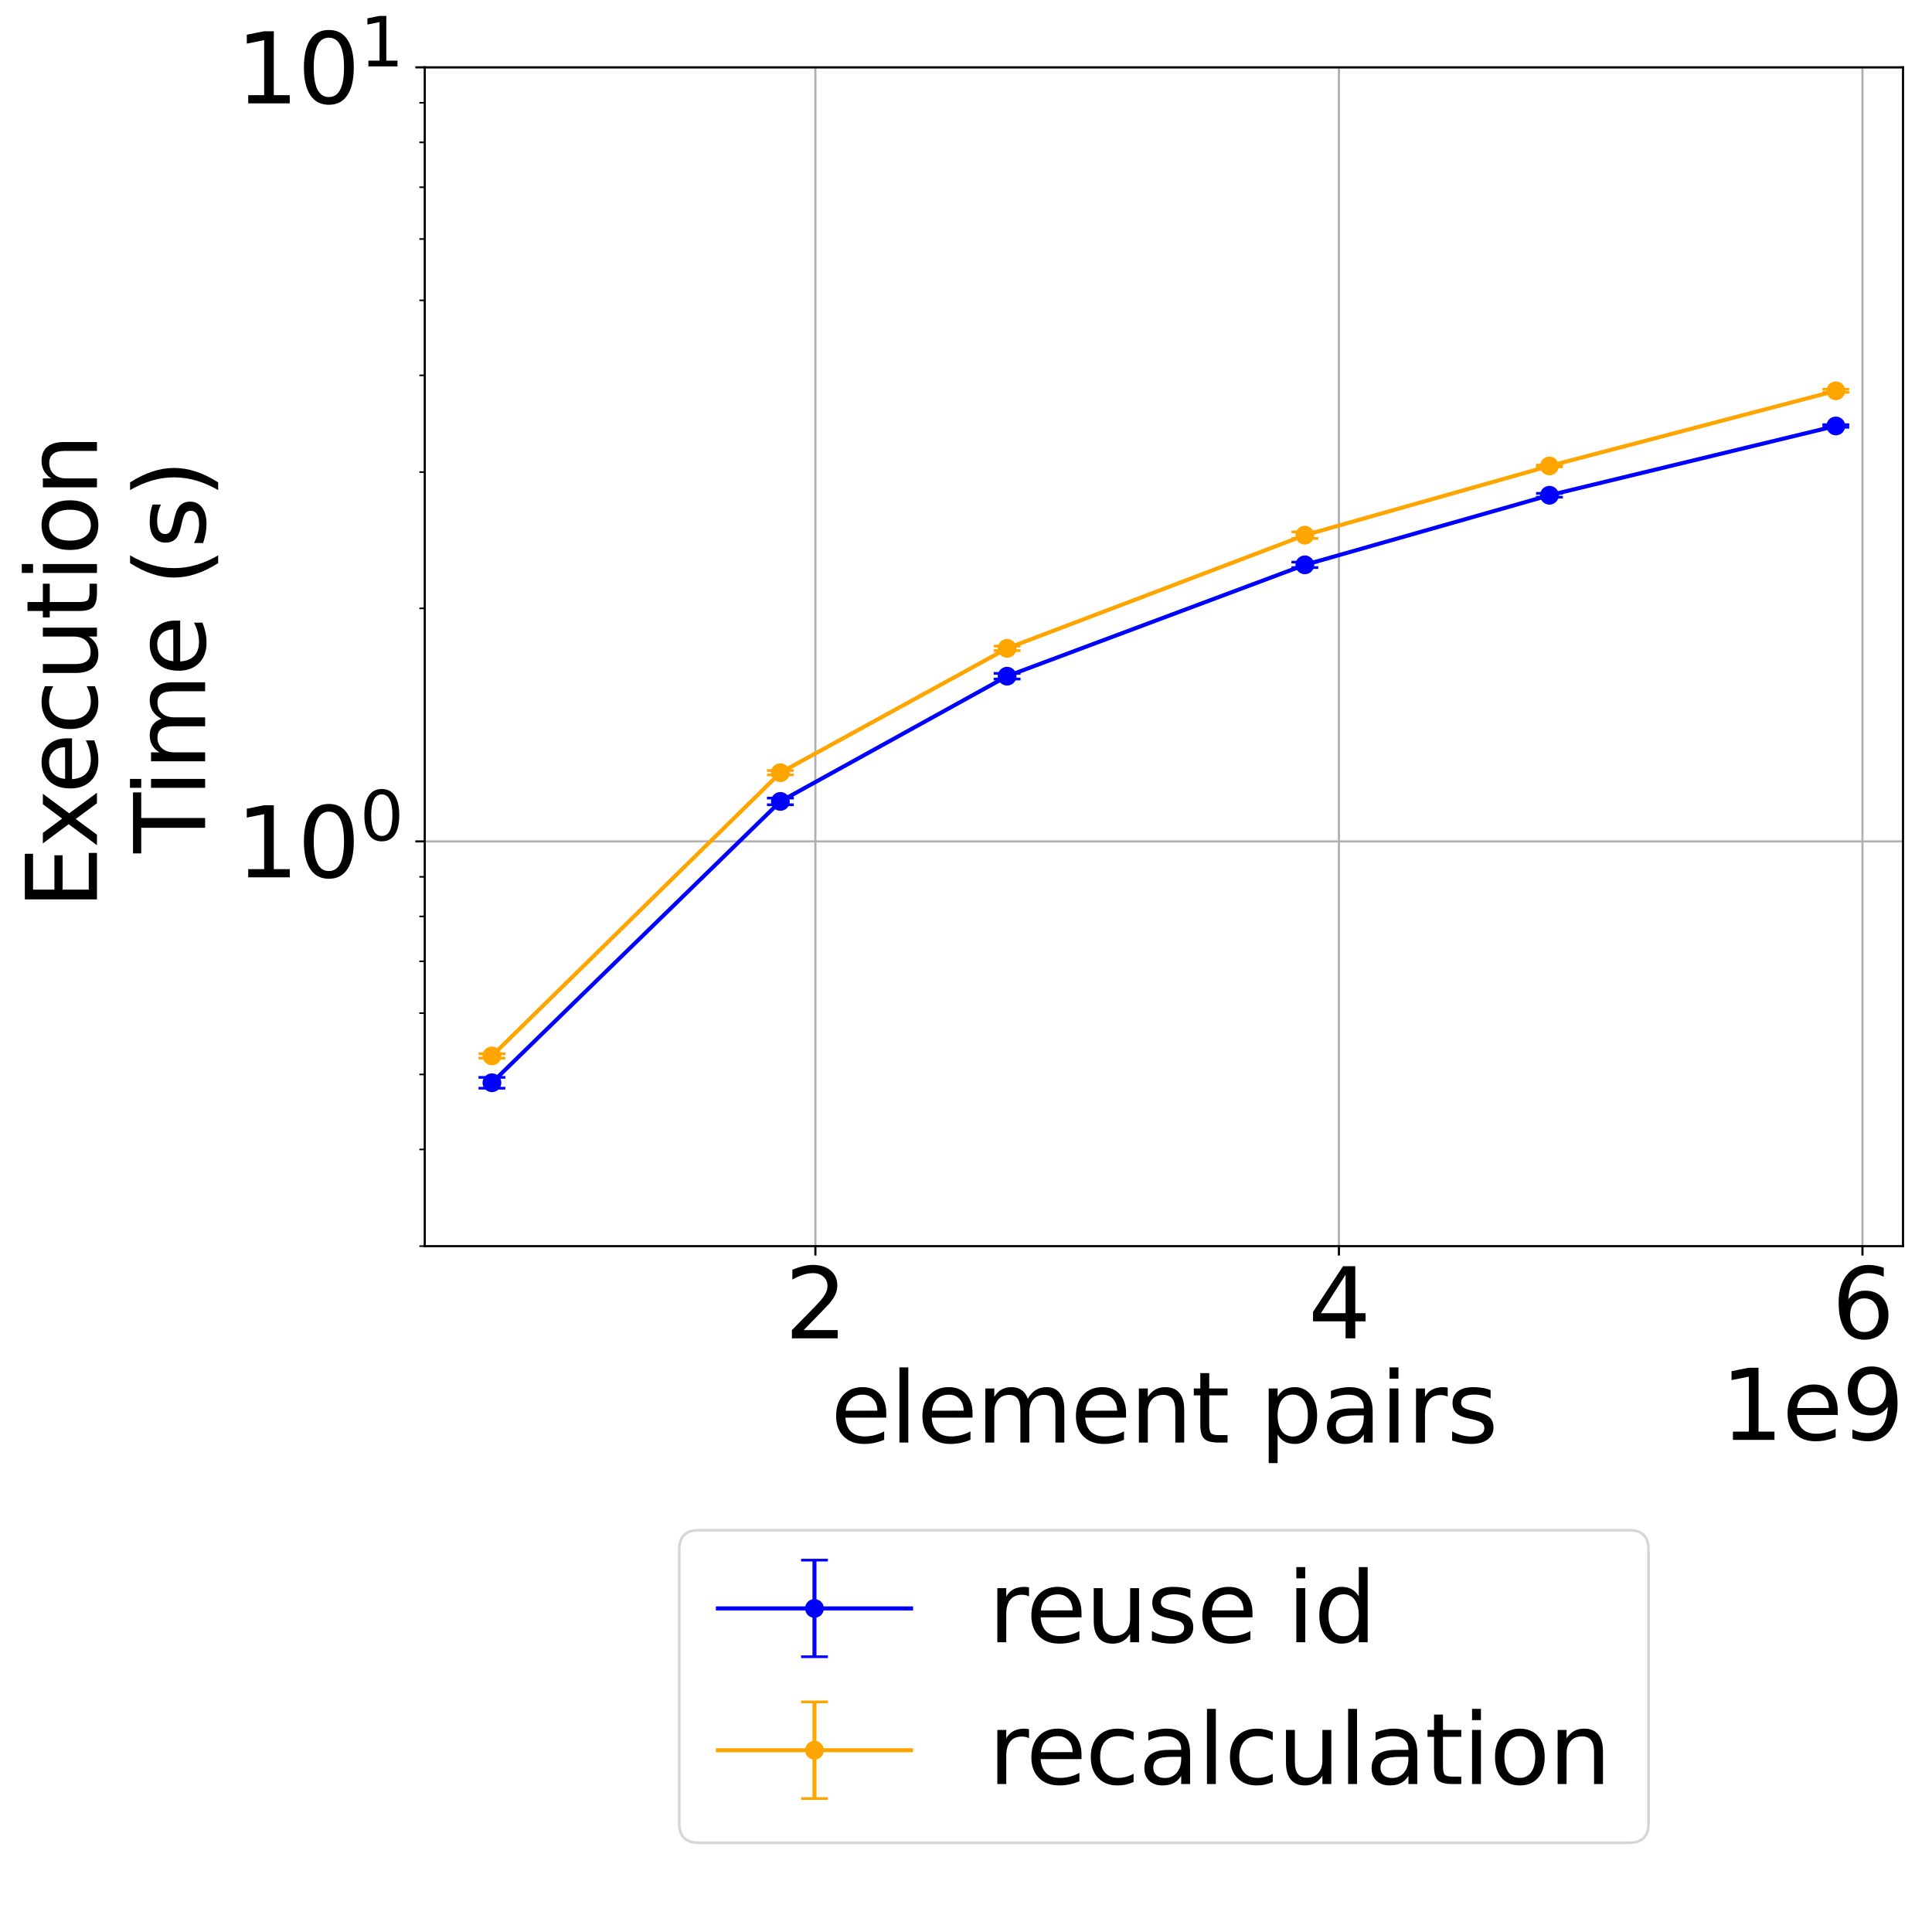 <?xml version="1.0" encoding="utf-8" standalone="no"?>
<!DOCTYPE svg PUBLIC "-//W3C//DTD SVG 1.1//EN"
  "http://www.w3.org/Graphics/SVG/1.1/DTD/svg11.dtd">
<svg xmlns:xlink="http://www.w3.org/1999/xlink" width="720pt" height="720pt" viewBox="0 0 720 720" xmlns="http://www.w3.org/2000/svg" version="1.1">
 <defs>
  <style type="text/css">*{stroke-linejoin: round; stroke-linecap: butt}</style>
 </defs>
 <g id="figure_1">
  <g id="patch_1">
   <path d="M 0 720 
L 720 720 
L 720 0 
L 0 0 
z
" style="fill: #ffffff"/>
  </g>
  <g id="axes_1">
   <g id="patch_2">
    <path d="M 158.291 464.4 
L 709.2 464.4 
L 709.2 25.092 
L 158.291 25.092 
z
" style="fill: #ffffff"/>
   </g>
   <g id="matplotlib.axis_1">
    <g id="xtick_1">
     <g id="line2d_1">
      <path d="M 303.869 464.4 
L 303.869 25.092 
" clip-path="url(#pc008f62e0a)" style="fill: none; stroke: #b0b0b0; stroke-width: 0.8; stroke-linecap: square"/>
     </g>
     <g id="line2d_2">
      <defs>
       <path id="m56278fbb2e" d="M 0 0 
L 0 3.5 
" style="stroke: #000000; stroke-width: 0.8"/>
      </defs>
      <g>
       <use xlink:href="#m56278fbb2e" x="303.869" y="464.4" style="stroke: #000000; stroke-width: 0.8"/>
      </g>
     </g>
     <g id="text_1">
      <!-- 2 -->
      <g transform="translate(292.416 498.754) scale(0.36 -0.36)">
       <defs>
        <path id="DejaVuSans-32" d="M 1228 531 
L 3431 531 
L 3431 0 
L 469 0 
L 469 531 
Q 828 903 1448 1529 
Q 2069 2156 2228 2338 
Q 2531 2678 2651 2914 
Q 2772 3150 2772 3378 
Q 2772 3750 2511 3984 
Q 2250 4219 1831 4219 
Q 1534 4219 1204 4116 
Q 875 4013 500 3803 
L 500 4441 
Q 881 4594 1212 4672 
Q 1544 4750 1819 4750 
Q 2544 4750 2975 4387 
Q 3406 4025 3406 3419 
Q 3406 3131 3298 2873 
Q 3191 2616 2906 2266 
Q 2828 2175 2409 1742 
Q 1991 1309 1228 531 
z
" transform="scale(0.016)"/>
       </defs>
       <use xlink:href="#DejaVuSans-32"/>
      </g>
     </g>
    </g>
    <g id="xtick_2">
     <g id="line2d_3">
      <path d="M 498.977 464.4 
L 498.977 25.092 
" clip-path="url(#pc008f62e0a)" style="fill: none; stroke: #b0b0b0; stroke-width: 0.8; stroke-linecap: square"/>
     </g>
     <g id="line2d_4">
      <g>
       <use xlink:href="#m56278fbb2e" x="498.977" y="464.4" style="stroke: #000000; stroke-width: 0.8"/>
      </g>
     </g>
     <g id="text_2">
      <!-- 4 -->
      <g transform="translate(487.525 498.754) scale(0.36 -0.36)">
       <defs>
        <path id="DejaVuSans-34" d="M 2419 4116 
L 825 1625 
L 2419 1625 
L 2419 4116 
z
M 2253 4666 
L 3047 4666 
L 3047 1625 
L 3713 1625 
L 3713 1100 
L 3047 1100 
L 3047 0 
L 2419 0 
L 2419 1100 
L 313 1100 
L 313 1709 
L 2253 4666 
z
" transform="scale(0.016)"/>
       </defs>
       <use xlink:href="#DejaVuSans-34"/>
      </g>
     </g>
    </g>
    <g id="xtick_3">
     <g id="line2d_5">
      <path d="M 694.086 464.4 
L 694.086 25.092 
" clip-path="url(#pc008f62e0a)" style="fill: none; stroke: #b0b0b0; stroke-width: 0.8; stroke-linecap: square"/>
     </g>
     <g id="line2d_6">
      <g>
       <use xlink:href="#m56278fbb2e" x="694.086" y="464.4" style="stroke: #000000; stroke-width: 0.8"/>
      </g>
     </g>
     <g id="text_3">
      <!-- 6 -->
      <g transform="translate(682.633 498.754) scale(0.36 -0.36)">
       <defs>
        <path id="DejaVuSans-36" d="M 2113 2584 
Q 1688 2584 1439 2293 
Q 1191 2003 1191 1497 
Q 1191 994 1439 701 
Q 1688 409 2113 409 
Q 2538 409 2786 701 
Q 3034 994 3034 1497 
Q 3034 2003 2786 2293 
Q 2538 2584 2113 2584 
z
M 3366 4563 
L 3366 3988 
Q 3128 4100 2886 4159 
Q 2644 4219 2406 4219 
Q 1781 4219 1451 3797 
Q 1122 3375 1075 2522 
Q 1259 2794 1537 2939 
Q 1816 3084 2150 3084 
Q 2853 3084 3261 2657 
Q 3669 2231 3669 1497 
Q 3669 778 3244 343 
Q 2819 -91 2113 -91 
Q 1303 -91 875 529 
Q 447 1150 447 2328 
Q 447 3434 972 4092 
Q 1497 4750 2381 4750 
Q 2619 4750 2861 4703 
Q 3103 4656 3366 4563 
z
" transform="scale(0.016)"/>
       </defs>
       <use xlink:href="#DejaVuSans-36"/>
      </g>
     </g>
    </g>
    <g id="text_4">
     <!-- element pairs -->
     <g transform="translate(309.565 537.596) scale(0.36 -0.36)">
      <defs>
       <path id="DejaVuSans-65" d="M 3597 1894 
L 3597 1613 
L 953 1613 
Q 991 1019 1311 708 
Q 1631 397 2203 397 
Q 2534 397 2845 478 
Q 3156 559 3463 722 
L 3463 178 
Q 3153 47 2828 -22 
Q 2503 -91 2169 -91 
Q 1331 -91 842 396 
Q 353 884 353 1716 
Q 353 2575 817 3079 
Q 1281 3584 2069 3584 
Q 2775 3584 3186 3129 
Q 3597 2675 3597 1894 
z
M 3022 2063 
Q 3016 2534 2758 2815 
Q 2500 3097 2075 3097 
Q 1594 3097 1305 2825 
Q 1016 2553 972 2059 
L 3022 2063 
z
" transform="scale(0.016)"/>
       <path id="DejaVuSans-6c" d="M 603 4863 
L 1178 4863 
L 1178 0 
L 603 0 
L 603 4863 
z
" transform="scale(0.016)"/>
       <path id="DejaVuSans-6d" d="M 3328 2828 
Q 3544 3216 3844 3400 
Q 4144 3584 4550 3584 
Q 5097 3584 5394 3201 
Q 5691 2819 5691 2113 
L 5691 0 
L 5113 0 
L 5113 2094 
Q 5113 2597 4934 2840 
Q 4756 3084 4391 3084 
Q 3944 3084 3684 2787 
Q 3425 2491 3425 1978 
L 3425 0 
L 2847 0 
L 2847 2094 
Q 2847 2600 2669 2842 
Q 2491 3084 2119 3084 
Q 1678 3084 1418 2786 
Q 1159 2488 1159 1978 
L 1159 0 
L 581 0 
L 581 3500 
L 1159 3500 
L 1159 2956 
Q 1356 3278 1631 3431 
Q 1906 3584 2284 3584 
Q 2666 3584 2933 3390 
Q 3200 3197 3328 2828 
z
" transform="scale(0.016)"/>
       <path id="DejaVuSans-6e" d="M 3513 2113 
L 3513 0 
L 2938 0 
L 2938 2094 
Q 2938 2591 2744 2837 
Q 2550 3084 2163 3084 
Q 1697 3084 1428 2787 
Q 1159 2491 1159 1978 
L 1159 0 
L 581 0 
L 581 3500 
L 1159 3500 
L 1159 2956 
Q 1366 3272 1645 3428 
Q 1925 3584 2291 3584 
Q 2894 3584 3203 3211 
Q 3513 2838 3513 2113 
z
" transform="scale(0.016)"/>
       <path id="DejaVuSans-74" d="M 1172 4494 
L 1172 3500 
L 2356 3500 
L 2356 3053 
L 1172 3053 
L 1172 1153 
Q 1172 725 1289 603 
Q 1406 481 1766 481 
L 2356 481 
L 2356 0 
L 1766 0 
Q 1100 0 847 248 
Q 594 497 594 1153 
L 594 3053 
L 172 3053 
L 172 3500 
L 594 3500 
L 594 4494 
L 1172 4494 
z
" transform="scale(0.016)"/>
       <path id="DejaVuSans-20" transform="scale(0.016)"/>
       <path id="DejaVuSans-70" d="M 1159 525 
L 1159 -1331 
L 581 -1331 
L 581 3500 
L 1159 3500 
L 1159 2969 
Q 1341 3281 1617 3432 
Q 1894 3584 2278 3584 
Q 2916 3584 3314 3078 
Q 3713 2572 3713 1747 
Q 3713 922 3314 415 
Q 2916 -91 2278 -91 
Q 1894 -91 1617 61 
Q 1341 213 1159 525 
z
M 3116 1747 
Q 3116 2381 2855 2742 
Q 2594 3103 2138 3103 
Q 1681 3103 1420 2742 
Q 1159 2381 1159 1747 
Q 1159 1113 1420 752 
Q 1681 391 2138 391 
Q 2594 391 2855 752 
Q 3116 1113 3116 1747 
z
" transform="scale(0.016)"/>
       <path id="DejaVuSans-61" d="M 2194 1759 
Q 1497 1759 1228 1600 
Q 959 1441 959 1056 
Q 959 750 1161 570 
Q 1363 391 1709 391 
Q 2188 391 2477 730 
Q 2766 1069 2766 1631 
L 2766 1759 
L 2194 1759 
z
M 3341 1997 
L 3341 0 
L 2766 0 
L 2766 531 
Q 2569 213 2275 61 
Q 1981 -91 1556 -91 
Q 1019 -91 701 211 
Q 384 513 384 1019 
Q 384 1609 779 1909 
Q 1175 2209 1959 2209 
L 2766 2209 
L 2766 2266 
Q 2766 2663 2505 2880 
Q 2244 3097 1772 3097 
Q 1472 3097 1187 3025 
Q 903 2953 641 2809 
L 641 3341 
Q 956 3463 1253 3523 
Q 1550 3584 1831 3584 
Q 2591 3584 2966 3190 
Q 3341 2797 3341 1997 
z
" transform="scale(0.016)"/>
       <path id="DejaVuSans-69" d="M 603 3500 
L 1178 3500 
L 1178 0 
L 603 0 
L 603 3500 
z
M 603 4863 
L 1178 4863 
L 1178 4134 
L 603 4134 
L 603 4863 
z
" transform="scale(0.016)"/>
       <path id="DejaVuSans-72" d="M 2631 2963 
Q 2534 3019 2420 3045 
Q 2306 3072 2169 3072 
Q 1681 3072 1420 2755 
Q 1159 2438 1159 1844 
L 1159 0 
L 581 0 
L 581 3500 
L 1159 3500 
L 1159 2956 
Q 1341 3275 1631 3429 
Q 1922 3584 2338 3584 
Q 2397 3584 2469 3576 
Q 2541 3569 2628 3553 
L 2631 2963 
z
" transform="scale(0.016)"/>
       <path id="DejaVuSans-73" d="M 2834 3397 
L 2834 2853 
Q 2591 2978 2328 3040 
Q 2066 3103 1784 3103 
Q 1356 3103 1142 2972 
Q 928 2841 928 2578 
Q 928 2378 1081 2264 
Q 1234 2150 1697 2047 
L 1894 2003 
Q 2506 1872 2764 1633 
Q 3022 1394 3022 966 
Q 3022 478 2636 193 
Q 2250 -91 1575 -91 
Q 1294 -91 989 -36 
Q 684 19 347 128 
L 347 722 
Q 666 556 975 473 
Q 1284 391 1588 391 
Q 1994 391 2212 530 
Q 2431 669 2431 922 
Q 2431 1156 2273 1281 
Q 2116 1406 1581 1522 
L 1381 1569 
Q 847 1681 609 1914 
Q 372 2147 372 2553 
Q 372 3047 722 3315 
Q 1072 3584 1716 3584 
Q 2034 3584 2315 3537 
Q 2597 3491 2834 3397 
z
" transform="scale(0.016)"/>
      </defs>
      <use xlink:href="#DejaVuSans-65"/>
      <use xlink:href="#DejaVuSans-6c" x="61.523"/>
      <use xlink:href="#DejaVuSans-65" x="89.307"/>
      <use xlink:href="#DejaVuSans-6d" x="150.83"/>
      <use xlink:href="#DejaVuSans-65" x="248.242"/>
      <use xlink:href="#DejaVuSans-6e" x="309.766"/>
      <use xlink:href="#DejaVuSans-74" x="373.145"/>
      <use xlink:href="#DejaVuSans-20" x="412.354"/>
      <use xlink:href="#DejaVuSans-70" x="444.141"/>
      <use xlink:href="#DejaVuSans-61" x="507.617"/>
      <use xlink:href="#DejaVuSans-69" x="568.896"/>
      <use xlink:href="#DejaVuSans-72" x="596.68"/>
      <use xlink:href="#DejaVuSans-73" x="637.793"/>
     </g>
    </g>
    <g id="text_5">
     <!-- 1e9 -->
     <g transform="translate(641.239 536.596) scale(0.36 -0.36)">
      <defs>
       <path id="DejaVuSans-31" d="M 794 531 
L 1825 531 
L 1825 4091 
L 703 3866 
L 703 4441 
L 1819 4666 
L 2450 4666 
L 2450 531 
L 3481 531 
L 3481 0 
L 794 0 
L 794 531 
z
" transform="scale(0.016)"/>
       <path id="DejaVuSans-39" d="M 703 97 
L 703 672 
Q 941 559 1184 500 
Q 1428 441 1663 441 
Q 2288 441 2617 861 
Q 2947 1281 2994 2138 
Q 2813 1869 2534 1725 
Q 2256 1581 1919 1581 
Q 1219 1581 811 2004 
Q 403 2428 403 3163 
Q 403 3881 828 4315 
Q 1253 4750 1959 4750 
Q 2769 4750 3195 4129 
Q 3622 3509 3622 2328 
Q 3622 1225 3098 567 
Q 2575 -91 1691 -91 
Q 1453 -91 1209 -44 
Q 966 3 703 97 
z
M 1959 2075 
Q 2384 2075 2632 2365 
Q 2881 2656 2881 3163 
Q 2881 3666 2632 3958 
Q 2384 4250 1959 4250 
Q 1534 4250 1286 3958 
Q 1038 3666 1038 3163 
Q 1038 2656 1286 2365 
Q 1534 2075 1959 2075 
z
" transform="scale(0.016)"/>
      </defs>
      <use xlink:href="#DejaVuSans-31"/>
      <use xlink:href="#DejaVuSans-65" x="63.623"/>
      <use xlink:href="#DejaVuSans-39" x="125.146"/>
     </g>
    </g>
   </g>
   <g id="matplotlib.axis_2">
    <g id="ytick_1">
     <g id="line2d_7">
      <path d="M 158.291 313.564 
L 709.2 313.564 
" clip-path="url(#pc008f62e0a)" style="fill: none; stroke: #b0b0b0; stroke-width: 0.8; stroke-linecap: square"/>
     </g>
     <g id="line2d_8">
      <defs>
       <path id="m1c94a636b5" d="M 0 0 
L -3.5 0 
" style="stroke: #000000; stroke-width: 0.8"/>
      </defs>
      <g>
       <use xlink:href="#m1c94a636b5" x="158.291" y="313.564" style="stroke: #000000; stroke-width: 0.8"/>
      </g>
     </g>
     <g id="text_6">
      <!-- $\mathdefault{10^{0}}$ -->
      <g transform="translate(87.931 327.241) scale(0.36 -0.36)">
       <defs>
        <path id="DejaVuSans-30" d="M 2034 4250 
Q 1547 4250 1301 3770 
Q 1056 3291 1056 2328 
Q 1056 1369 1301 889 
Q 1547 409 2034 409 
Q 2525 409 2770 889 
Q 3016 1369 3016 2328 
Q 3016 3291 2770 3770 
Q 2525 4250 2034 4250 
z
M 2034 4750 
Q 2819 4750 3233 4129 
Q 3647 3509 3647 2328 
Q 3647 1150 3233 529 
Q 2819 -91 2034 -91 
Q 1250 -91 836 529 
Q 422 1150 422 2328 
Q 422 3509 836 4129 
Q 1250 4750 2034 4750 
z
" transform="scale(0.016)"/>
       </defs>
       <use xlink:href="#DejaVuSans-31" transform="translate(0 0.766)"/>
       <use xlink:href="#DejaVuSans-30" transform="translate(63.623 0.766)"/>
       <use xlink:href="#DejaVuSans-30" transform="translate(128.203 39.047) scale(0.7)"/>
      </g>
     </g>
    </g>
    <g id="ytick_2">
     <g id="line2d_9">
      <path d="M 158.291 25.092 
L 709.2 25.092 
" clip-path="url(#pc008f62e0a)" style="fill: none; stroke: #b0b0b0; stroke-width: 0.8; stroke-linecap: square"/>
     </g>
     <g id="line2d_10">
      <g>
       <use xlink:href="#m1c94a636b5" x="158.291" y="25.092" style="stroke: #000000; stroke-width: 0.8"/>
      </g>
     </g>
     <g id="text_7">
      <!-- $\mathdefault{10^{1}}$ -->
      <g transform="translate(87.931 38.769) scale(0.36 -0.36)">
       <use xlink:href="#DejaVuSans-31" transform="translate(0 0.684)"/>
       <use xlink:href="#DejaVuSans-30" transform="translate(63.623 0.684)"/>
       <use xlink:href="#DejaVuSans-31" transform="translate(128.203 38.966) scale(0.7)"/>
      </g>
     </g>
    </g>
    <g id="ytick_3">
     <g id="line2d_11">
      <defs>
       <path id="ma1af9246d9" d="M 0 0 
L -2 0 
" style="stroke: #000000; stroke-width: 0.6"/>
      </defs>
      <g>
       <use xlink:href="#ma1af9246d9" x="158.291" y="464.4" style="stroke: #000000; stroke-width: 0.6"/>
      </g>
     </g>
    </g>
    <g id="ytick_4">
     <g id="line2d_12">
      <g>
       <use xlink:href="#ma1af9246d9" x="158.291" y="428.359" style="stroke: #000000; stroke-width: 0.6"/>
      </g>
     </g>
    </g>
    <g id="ytick_5">
     <g id="line2d_13">
      <g>
       <use xlink:href="#ma1af9246d9" x="158.291" y="400.403" style="stroke: #000000; stroke-width: 0.6"/>
      </g>
     </g>
    </g>
    <g id="ytick_6">
     <g id="line2d_14">
      <g>
       <use xlink:href="#ma1af9246d9" x="158.291" y="377.561" style="stroke: #000000; stroke-width: 0.6"/>
      </g>
     </g>
    </g>
    <g id="ytick_7">
     <g id="line2d_15">
      <g>
       <use xlink:href="#ma1af9246d9" x="158.291" y="358.249" style="stroke: #000000; stroke-width: 0.6"/>
      </g>
     </g>
    </g>
    <g id="ytick_8">
     <g id="line2d_16">
      <g>
       <use xlink:href="#ma1af9246d9" x="158.291" y="341.52" style="stroke: #000000; stroke-width: 0.6"/>
      </g>
     </g>
    </g>
    <g id="ytick_9">
     <g id="line2d_17">
      <g>
       <use xlink:href="#ma1af9246d9" x="158.291" y="326.764" style="stroke: #000000; stroke-width: 0.6"/>
      </g>
     </g>
    </g>
    <g id="ytick_10">
     <g id="line2d_18">
      <g>
       <use xlink:href="#ma1af9246d9" x="158.291" y="226.725" style="stroke: #000000; stroke-width: 0.6"/>
      </g>
     </g>
    </g>
    <g id="ytick_11">
     <g id="line2d_19">
      <g>
       <use xlink:href="#ma1af9246d9" x="158.291" y="175.928" style="stroke: #000000; stroke-width: 0.6"/>
      </g>
     </g>
    </g>
    <g id="ytick_12">
     <g id="line2d_20">
      <g>
       <use xlink:href="#ma1af9246d9" x="158.291" y="139.887" style="stroke: #000000; stroke-width: 0.6"/>
      </g>
     </g>
    </g>
    <g id="ytick_13">
     <g id="line2d_21">
      <g>
       <use xlink:href="#ma1af9246d9" x="158.291" y="111.931" style="stroke: #000000; stroke-width: 0.6"/>
      </g>
     </g>
    </g>
    <g id="ytick_14">
     <g id="line2d_22">
      <g>
       <use xlink:href="#ma1af9246d9" x="158.291" y="89.089" style="stroke: #000000; stroke-width: 0.6"/>
      </g>
     </g>
    </g>
    <g id="ytick_15">
     <g id="line2d_23">
      <g>
       <use xlink:href="#ma1af9246d9" x="158.291" y="69.777" style="stroke: #000000; stroke-width: 0.6"/>
      </g>
     </g>
    </g>
    <g id="ytick_16">
     <g id="line2d_24">
      <g>
       <use xlink:href="#ma1af9246d9" x="158.291" y="53.048" style="stroke: #000000; stroke-width: 0.6"/>
      </g>
     </g>
    </g>
    <g id="ytick_17">
     <g id="line2d_25">
      <g>
       <use xlink:href="#ma1af9246d9" x="158.291" y="38.292" style="stroke: #000000; stroke-width: 0.6"/>
      </g>
     </g>
    </g>
    <g id="text_8">
     <!-- Execution  -->
     <g transform="translate(36.132 338.79) rotate(-90) scale(0.36 -0.36)">
      <defs>
       <path id="DejaVuSans-45" d="M 628 4666 
L 3578 4666 
L 3578 4134 
L 1259 4134 
L 1259 2753 
L 3481 2753 
L 3481 2222 
L 1259 2222 
L 1259 531 
L 3634 531 
L 3634 0 
L 628 0 
L 628 4666 
z
" transform="scale(0.016)"/>
       <path id="DejaVuSans-78" d="M 3513 3500 
L 2247 1797 
L 3578 0 
L 2900 0 
L 1881 1375 
L 863 0 
L 184 0 
L 1544 1831 
L 300 3500 
L 978 3500 
L 1906 2253 
L 2834 3500 
L 3513 3500 
z
" transform="scale(0.016)"/>
       <path id="DejaVuSans-63" d="M 3122 3366 
L 3122 2828 
Q 2878 2963 2633 3030 
Q 2388 3097 2138 3097 
Q 1578 3097 1268 2742 
Q 959 2388 959 1747 
Q 959 1106 1268 751 
Q 1578 397 2138 397 
Q 2388 397 2633 464 
Q 2878 531 3122 666 
L 3122 134 
Q 2881 22 2623 -34 
Q 2366 -91 2075 -91 
Q 1284 -91 818 406 
Q 353 903 353 1747 
Q 353 2603 823 3093 
Q 1294 3584 2113 3584 
Q 2378 3584 2631 3529 
Q 2884 3475 3122 3366 
z
" transform="scale(0.016)"/>
       <path id="DejaVuSans-75" d="M 544 1381 
L 544 3500 
L 1119 3500 
L 1119 1403 
Q 1119 906 1312 657 
Q 1506 409 1894 409 
Q 2359 409 2629 706 
Q 2900 1003 2900 1516 
L 2900 3500 
L 3475 3500 
L 3475 0 
L 2900 0 
L 2900 538 
Q 2691 219 2414 64 
Q 2138 -91 1772 -91 
Q 1169 -91 856 284 
Q 544 659 544 1381 
z
M 1991 3584 
L 1991 3584 
z
" transform="scale(0.016)"/>
       <path id="DejaVuSans-6f" d="M 1959 3097 
Q 1497 3097 1228 2736 
Q 959 2375 959 1747 
Q 959 1119 1226 758 
Q 1494 397 1959 397 
Q 2419 397 2687 759 
Q 2956 1122 2956 1747 
Q 2956 2369 2687 2733 
Q 2419 3097 1959 3097 
z
M 1959 3584 
Q 2709 3584 3137 3096 
Q 3566 2609 3566 1747 
Q 3566 888 3137 398 
Q 2709 -91 1959 -91 
Q 1206 -91 779 398 
Q 353 888 353 1747 
Q 353 2609 779 3096 
Q 1206 3584 1959 3584 
z
" transform="scale(0.016)"/>
      </defs>
      <use xlink:href="#DejaVuSans-45"/>
      <use xlink:href="#DejaVuSans-78" x="63.184"/>
      <use xlink:href="#DejaVuSans-65" x="119.238"/>
      <use xlink:href="#DejaVuSans-63" x="180.762"/>
      <use xlink:href="#DejaVuSans-75" x="235.742"/>
      <use xlink:href="#DejaVuSans-74" x="299.121"/>
      <use xlink:href="#DejaVuSans-69" x="338.33"/>
      <use xlink:href="#DejaVuSans-6f" x="366.113"/>
      <use xlink:href="#DejaVuSans-6e" x="427.295"/>
      <use xlink:href="#DejaVuSans-20" x="490.674"/>
     </g>
     <!-- Time (s) -->
     <g transform="translate(76.444 317.93) rotate(-90) scale(0.36 -0.36)">
      <defs>
       <path id="DejaVuSans-54" d="M -19 4666 
L 3928 4666 
L 3928 4134 
L 2272 4134 
L 2272 0 
L 1638 0 
L 1638 4134 
L -19 4134 
L -19 4666 
z
" transform="scale(0.016)"/>
       <path id="DejaVuSans-28" d="M 1984 4856 
Q 1566 4138 1362 3434 
Q 1159 2731 1159 2009 
Q 1159 1288 1364 580 
Q 1569 -128 1984 -844 
L 1484 -844 
Q 1016 -109 783 600 
Q 550 1309 550 2009 
Q 550 2706 781 3412 
Q 1013 4119 1484 4856 
L 1984 4856 
z
" transform="scale(0.016)"/>
       <path id="DejaVuSans-29" d="M 513 4856 
L 1013 4856 
Q 1481 4119 1714 3412 
Q 1947 2706 1947 2009 
Q 1947 1309 1714 600 
Q 1481 -109 1013 -844 
L 513 -844 
Q 928 -128 1133 580 
Q 1338 1288 1338 2009 
Q 1338 2731 1133 3434 
Q 928 4138 513 4856 
z
" transform="scale(0.016)"/>
      </defs>
      <use xlink:href="#DejaVuSans-54"/>
      <use xlink:href="#DejaVuSans-69" x="57.959"/>
      <use xlink:href="#DejaVuSans-6d" x="85.742"/>
      <use xlink:href="#DejaVuSans-65" x="183.154"/>
      <use xlink:href="#DejaVuSans-20" x="244.678"/>
      <use xlink:href="#DejaVuSans-28" x="276.465"/>
      <use xlink:href="#DejaVuSans-73" x="315.479"/>
      <use xlink:href="#DejaVuSans-29" x="367.578"/>
     </g>
    </g>
   </g>
   <g id="LineCollection_1">
    <path d="M 183.332 405.542 
L 183.332 401.505 
" clip-path="url(#pc008f62e0a)" style="fill: none; stroke: #0000ff; stroke-width: 1.5"/>
    <path d="M 290.82 299.914 
L 290.82 297.425 
" clip-path="url(#pc008f62e0a)" style="fill: none; stroke: #0000ff; stroke-width: 1.5"/>
    <path d="M 375.314 253.052 
L 375.314 250.951 
" clip-path="url(#pc008f62e0a)" style="fill: none; stroke: #0000ff; stroke-width: 1.5"/>
    <path d="M 486.279 211.521 
L 486.279 209.488 
" clip-path="url(#pc008f62e0a)" style="fill: none; stroke: #0000ff; stroke-width: 1.5"/>
    <path d="M 577.426 185.283 
L 577.426 183.852 
" clip-path="url(#pc008f62e0a)" style="fill: none; stroke: #0000ff; stroke-width: 1.5"/>
    <path d="M 684.159 159.218 
L 684.159 158.264 
" clip-path="url(#pc008f62e0a)" style="fill: none; stroke: #0000ff; stroke-width: 1.5"/>
   </g>
   <g id="line2d_26">
    <defs>
     <path id="mc76a9dde68" d="M 5 0 
L -5 -0 
" style="stroke: #0000ff"/>
    </defs>
    <g clip-path="url(#pc008f62e0a)">
     <use xlink:href="#mc76a9dde68" x="183.332" y="405.542" style="fill: #0000ff; stroke: #0000ff"/>
     <use xlink:href="#mc76a9dde68" x="290.82" y="299.914" style="fill: #0000ff; stroke: #0000ff"/>
     <use xlink:href="#mc76a9dde68" x="375.314" y="253.052" style="fill: #0000ff; stroke: #0000ff"/>
     <use xlink:href="#mc76a9dde68" x="486.279" y="211.521" style="fill: #0000ff; stroke: #0000ff"/>
     <use xlink:href="#mc76a9dde68" x="577.426" y="185.283" style="fill: #0000ff; stroke: #0000ff"/>
     <use xlink:href="#mc76a9dde68" x="684.159" y="159.218" style="fill: #0000ff; stroke: #0000ff"/>
    </g>
   </g>
   <g id="line2d_27">
    <g clip-path="url(#pc008f62e0a)">
     <use xlink:href="#mc76a9dde68" x="183.332" y="401.505" style="fill: #0000ff; stroke: #0000ff"/>
     <use xlink:href="#mc76a9dde68" x="290.82" y="297.425" style="fill: #0000ff; stroke: #0000ff"/>
     <use xlink:href="#mc76a9dde68" x="375.314" y="250.951" style="fill: #0000ff; stroke: #0000ff"/>
     <use xlink:href="#mc76a9dde68" x="486.279" y="209.488" style="fill: #0000ff; stroke: #0000ff"/>
     <use xlink:href="#mc76a9dde68" x="577.426" y="183.852" style="fill: #0000ff; stroke: #0000ff"/>
     <use xlink:href="#mc76a9dde68" x="684.159" y="158.264" style="fill: #0000ff; stroke: #0000ff"/>
    </g>
   </g>
   <g id="LineCollection_2">
    <path d="M 183.332 394.334 
L 183.332 392.68 
" clip-path="url(#pc008f62e0a)" style="fill: none; stroke: #ffa500; stroke-width: 1.5"/>
    <path d="M 290.82 288.778 
L 290.82 287.129 
" clip-path="url(#pc008f62e0a)" style="fill: none; stroke: #ffa500; stroke-width: 1.5"/>
    <path d="M 375.314 242.464 
L 375.314 240.79 
" clip-path="url(#pc008f62e0a)" style="fill: none; stroke: #ffa500; stroke-width: 1.5"/>
    <path d="M 486.279 200.672 
L 486.279 198.226 
" clip-path="url(#pc008f62e0a)" style="fill: none; stroke: #ffa500; stroke-width: 1.5"/>
    <path d="M 577.426 173.971 
L 577.426 173.33 
" clip-path="url(#pc008f62e0a)" style="fill: none; stroke: #ffa500; stroke-width: 1.5"/>
    <path d="M 684.159 146.228 
L 684.159 145.063 
" clip-path="url(#pc008f62e0a)" style="fill: none; stroke: #ffa500; stroke-width: 1.5"/>
   </g>
   <g id="line2d_28">
    <defs>
     <path id="mb771cae23d" d="M 5 0 
L -5 -0 
" style="stroke: #ffa500"/>
    </defs>
    <g clip-path="url(#pc008f62e0a)">
     <use xlink:href="#mb771cae23d" x="183.332" y="394.334" style="fill: #ffa500; stroke: #ffa500"/>
     <use xlink:href="#mb771cae23d" x="290.82" y="288.778" style="fill: #ffa500; stroke: #ffa500"/>
     <use xlink:href="#mb771cae23d" x="375.314" y="242.464" style="fill: #ffa500; stroke: #ffa500"/>
     <use xlink:href="#mb771cae23d" x="486.279" y="200.672" style="fill: #ffa500; stroke: #ffa500"/>
     <use xlink:href="#mb771cae23d" x="577.426" y="173.971" style="fill: #ffa500; stroke: #ffa500"/>
     <use xlink:href="#mb771cae23d" x="684.159" y="146.228" style="fill: #ffa500; stroke: #ffa500"/>
    </g>
   </g>
   <g id="line2d_29">
    <g clip-path="url(#pc008f62e0a)">
     <use xlink:href="#mb771cae23d" x="183.332" y="392.68" style="fill: #ffa500; stroke: #ffa500"/>
     <use xlink:href="#mb771cae23d" x="290.82" y="287.129" style="fill: #ffa500; stroke: #ffa500"/>
     <use xlink:href="#mb771cae23d" x="375.314" y="240.79" style="fill: #ffa500; stroke: #ffa500"/>
     <use xlink:href="#mb771cae23d" x="486.279" y="198.226" style="fill: #ffa500; stroke: #ffa500"/>
     <use xlink:href="#mb771cae23d" x="577.426" y="173.33" style="fill: #ffa500; stroke: #ffa500"/>
     <use xlink:href="#mb771cae23d" x="684.159" y="145.063" style="fill: #ffa500; stroke: #ffa500"/>
    </g>
   </g>
   <g id="line2d_30">
    <path d="M 183.332 403.507 
L 290.82 298.663 
L 375.314 251.997 
L 486.279 210.5 
L 577.426 184.565 
L 684.159 158.74 
" clip-path="url(#pc008f62e0a)" style="fill: none; stroke: #0000ff; stroke-width: 1.5; stroke-linecap: square"/>
    <defs>
     <path id="mc91f7d0636" d="M 0 3 
C 0.796 3 1.559 2.684 2.121 2.121 
C 2.684 1.559 3 0.796 3 0 
C 3 -0.796 2.684 -1.559 2.121 -2.121 
C 1.559 -2.684 0.796 -3 0 -3 
C -0.796 -3 -1.559 -2.684 -2.121 -2.121 
C -2.684 -1.559 -3 -0.796 -3 0 
C -3 0.796 -2.684 1.559 -2.121 2.121 
C -1.559 2.684 -0.796 3 0 3 
z
" style="stroke: #0000ff"/>
    </defs>
    <g clip-path="url(#pc008f62e0a)">
     <use xlink:href="#mc91f7d0636" x="183.332" y="403.507" style="fill: #0000ff; stroke: #0000ff"/>
     <use xlink:href="#mc91f7d0636" x="290.82" y="298.663" style="fill: #0000ff; stroke: #0000ff"/>
     <use xlink:href="#mc91f7d0636" x="375.314" y="251.997" style="fill: #0000ff; stroke: #0000ff"/>
     <use xlink:href="#mc91f7d0636" x="486.279" y="210.5" style="fill: #0000ff; stroke: #0000ff"/>
     <use xlink:href="#mc91f7d0636" x="577.426" y="184.565" style="fill: #0000ff; stroke: #0000ff"/>
     <use xlink:href="#mc91f7d0636" x="684.159" y="158.74" style="fill: #0000ff; stroke: #0000ff"/>
    </g>
   </g>
   <g id="line2d_31">
    <path d="M 183.332 393.504 
L 290.82 287.951 
L 375.314 241.624 
L 486.279 199.443 
L 577.426 173.65 
L 684.159 145.644 
" clip-path="url(#pc008f62e0a)" style="fill: none; stroke: #ffa500; stroke-width: 1.5; stroke-linecap: square"/>
    <defs>
     <path id="m91a5ec7dd1" d="M 0 3 
C 0.796 3 1.559 2.684 2.121 2.121 
C 2.684 1.559 3 0.796 3 0 
C 3 -0.796 2.684 -1.559 2.121 -2.121 
C 1.559 -2.684 0.796 -3 0 -3 
C -0.796 -3 -1.559 -2.684 -2.121 -2.121 
C -2.684 -1.559 -3 -0.796 -3 0 
C -3 0.796 -2.684 1.559 -2.121 2.121 
C -1.559 2.684 -0.796 3 0 3 
z
" style="stroke: #ffa500"/>
    </defs>
    <g clip-path="url(#pc008f62e0a)">
     <use xlink:href="#m91a5ec7dd1" x="183.332" y="393.504" style="fill: #ffa500; stroke: #ffa500"/>
     <use xlink:href="#m91a5ec7dd1" x="290.82" y="287.951" style="fill: #ffa500; stroke: #ffa500"/>
     <use xlink:href="#m91a5ec7dd1" x="375.314" y="241.624" style="fill: #ffa500; stroke: #ffa500"/>
     <use xlink:href="#m91a5ec7dd1" x="486.279" y="199.443" style="fill: #ffa500; stroke: #ffa500"/>
     <use xlink:href="#m91a5ec7dd1" x="577.426" y="173.65" style="fill: #ffa500; stroke: #ffa500"/>
     <use xlink:href="#m91a5ec7dd1" x="684.159" y="145.644" style="fill: #ffa500; stroke: #ffa500"/>
    </g>
   </g>
   <g id="patch_3">
    <path d="M 158.291 464.4 
L 158.291 25.092 
" style="fill: none; stroke: #000000; stroke-width: 0.8; stroke-linejoin: miter; stroke-linecap: square"/>
   </g>
   <g id="patch_4">
    <path d="M 709.2 464.4 
L 709.2 25.092 
" style="fill: none; stroke: #000000; stroke-width: 0.8; stroke-linejoin: miter; stroke-linecap: square"/>
   </g>
   <g id="patch_5">
    <path d="M 158.291 464.4 
L 709.2 464.4 
" style="fill: none; stroke: #000000; stroke-width: 0.8; stroke-linejoin: miter; stroke-linecap: square"/>
   </g>
   <g id="patch_6">
    <path d="M 158.291 25.092 
L 709.2 25.092 
" style="fill: none; stroke: #000000; stroke-width: 0.8; stroke-linejoin: miter; stroke-linecap: square"/>
   </g>
   <g id="legend_1">
    <g id="patch_7">
     <path d="M 260.332 686.744 
L 607.159 686.744 
Q 614.359 686.744 614.359 679.544 
L 614.359 577.462 
Q 614.359 570.262 607.159 570.262 
L 260.332 570.262 
Q 253.132 570.262 253.132 577.462 
L 253.132 679.544 
Q 253.132 686.744 260.332 686.744 
z
" style="fill: #ffffff; opacity: 0.8; stroke: #cccccc; stroke-linejoin: miter"/>
    </g>
    <g id="LineCollection_3">
     <path d="M 303.532 617.416 
L 303.532 581.416 
" style="fill: none; stroke: #0000ff; stroke-width: 1.5"/>
    </g>
    <g id="line2d_32">
     <g>
      <use xlink:href="#mc76a9dde68" x="303.532" y="617.416" style="fill: #0000ff; stroke: #0000ff"/>
     </g>
    </g>
    <g id="line2d_33">
     <g>
      <use xlink:href="#mc76a9dde68" x="303.532" y="581.416" style="fill: #0000ff; stroke: #0000ff"/>
     </g>
    </g>
    <g id="line2d_34">
     <path d="M 267.532 599.416 
L 339.532 599.416 
" style="fill: none; stroke: #0000ff; stroke-width: 1.5; stroke-linecap: square"/>
    </g>
    <g id="line2d_35">
     <g>
      <use xlink:href="#mc91f7d0636" x="303.532" y="599.416" style="fill: #0000ff; stroke: #0000ff"/>
     </g>
    </g>
    <g id="text_9">
     <!-- reuse id -->
     <g transform="translate(368.332 612.016) scale(0.36 -0.36)">
      <defs>
       <path id="DejaVuSans-64" d="M 2906 2969 
L 2906 4863 
L 3481 4863 
L 3481 0 
L 2906 0 
L 2906 525 
Q 2725 213 2448 61 
Q 2172 -91 1784 -91 
Q 1150 -91 751 415 
Q 353 922 353 1747 
Q 353 2572 751 3078 
Q 1150 3584 1784 3584 
Q 2172 3584 2448 3432 
Q 2725 3281 2906 2969 
z
M 947 1747 
Q 947 1113 1208 752 
Q 1469 391 1925 391 
Q 2381 391 2643 752 
Q 2906 1113 2906 1747 
Q 2906 2381 2643 2742 
Q 2381 3103 1925 3103 
Q 1469 3103 1208 2742 
Q 947 2381 947 1747 
z
" transform="scale(0.016)"/>
      </defs>
      <use xlink:href="#DejaVuSans-72"/>
      <use xlink:href="#DejaVuSans-65" x="38.863"/>
      <use xlink:href="#DejaVuSans-75" x="100.387"/>
      <use xlink:href="#DejaVuSans-73" x="163.766"/>
      <use xlink:href="#DejaVuSans-65" x="215.865"/>
      <use xlink:href="#DejaVuSans-20" x="277.389"/>
      <use xlink:href="#DejaVuSans-69" x="309.176"/>
      <use xlink:href="#DejaVuSans-64" x="336.959"/>
     </g>
    </g>
    <g id="LineCollection_4">
     <path d="M 303.532 670.257 
L 303.532 634.257 
" style="fill: none; stroke: #ffa500; stroke-width: 1.5"/>
    </g>
    <g id="line2d_36">
     <g>
      <use xlink:href="#mb771cae23d" x="303.532" y="670.257" style="fill: #ffa500; stroke: #ffa500"/>
     </g>
    </g>
    <g id="line2d_37">
     <g>
      <use xlink:href="#mb771cae23d" x="303.532" y="634.257" style="fill: #ffa500; stroke: #ffa500"/>
     </g>
    </g>
    <g id="line2d_38">
     <path d="M 267.532 652.257 
L 339.532 652.257 
" style="fill: none; stroke: #ffa500; stroke-width: 1.5; stroke-linecap: square"/>
    </g>
    <g id="line2d_39">
     <g>
      <use xlink:href="#m91a5ec7dd1" x="303.532" y="652.257" style="fill: #ffa500; stroke: #ffa500"/>
     </g>
    </g>
    <g id="text_10">
     <!-- recalculation -->
     <g transform="translate(368.332 664.857) scale(0.36 -0.36)">
      <use xlink:href="#DejaVuSans-72"/>
      <use xlink:href="#DejaVuSans-65" x="38.863"/>
      <use xlink:href="#DejaVuSans-63" x="100.387"/>
      <use xlink:href="#DejaVuSans-61" x="155.367"/>
      <use xlink:href="#DejaVuSans-6c" x="216.646"/>
      <use xlink:href="#DejaVuSans-63" x="244.43"/>
      <use xlink:href="#DejaVuSans-75" x="299.41"/>
      <use xlink:href="#DejaVuSans-6c" x="362.789"/>
      <use xlink:href="#DejaVuSans-61" x="390.572"/>
      <use xlink:href="#DejaVuSans-74" x="451.852"/>
      <use xlink:href="#DejaVuSans-69" x="491.061"/>
      <use xlink:href="#DejaVuSans-6f" x="518.844"/>
      <use xlink:href="#DejaVuSans-6e" x="580.025"/>
     </g>
    </g>
   </g>
  </g>
 </g>
 <defs>
  <clipPath id="pc008f62e0a">
   <rect x="158.291" y="25.092" width="550.909" height="439.308"/>
  </clipPath>
 </defs>
</svg>
